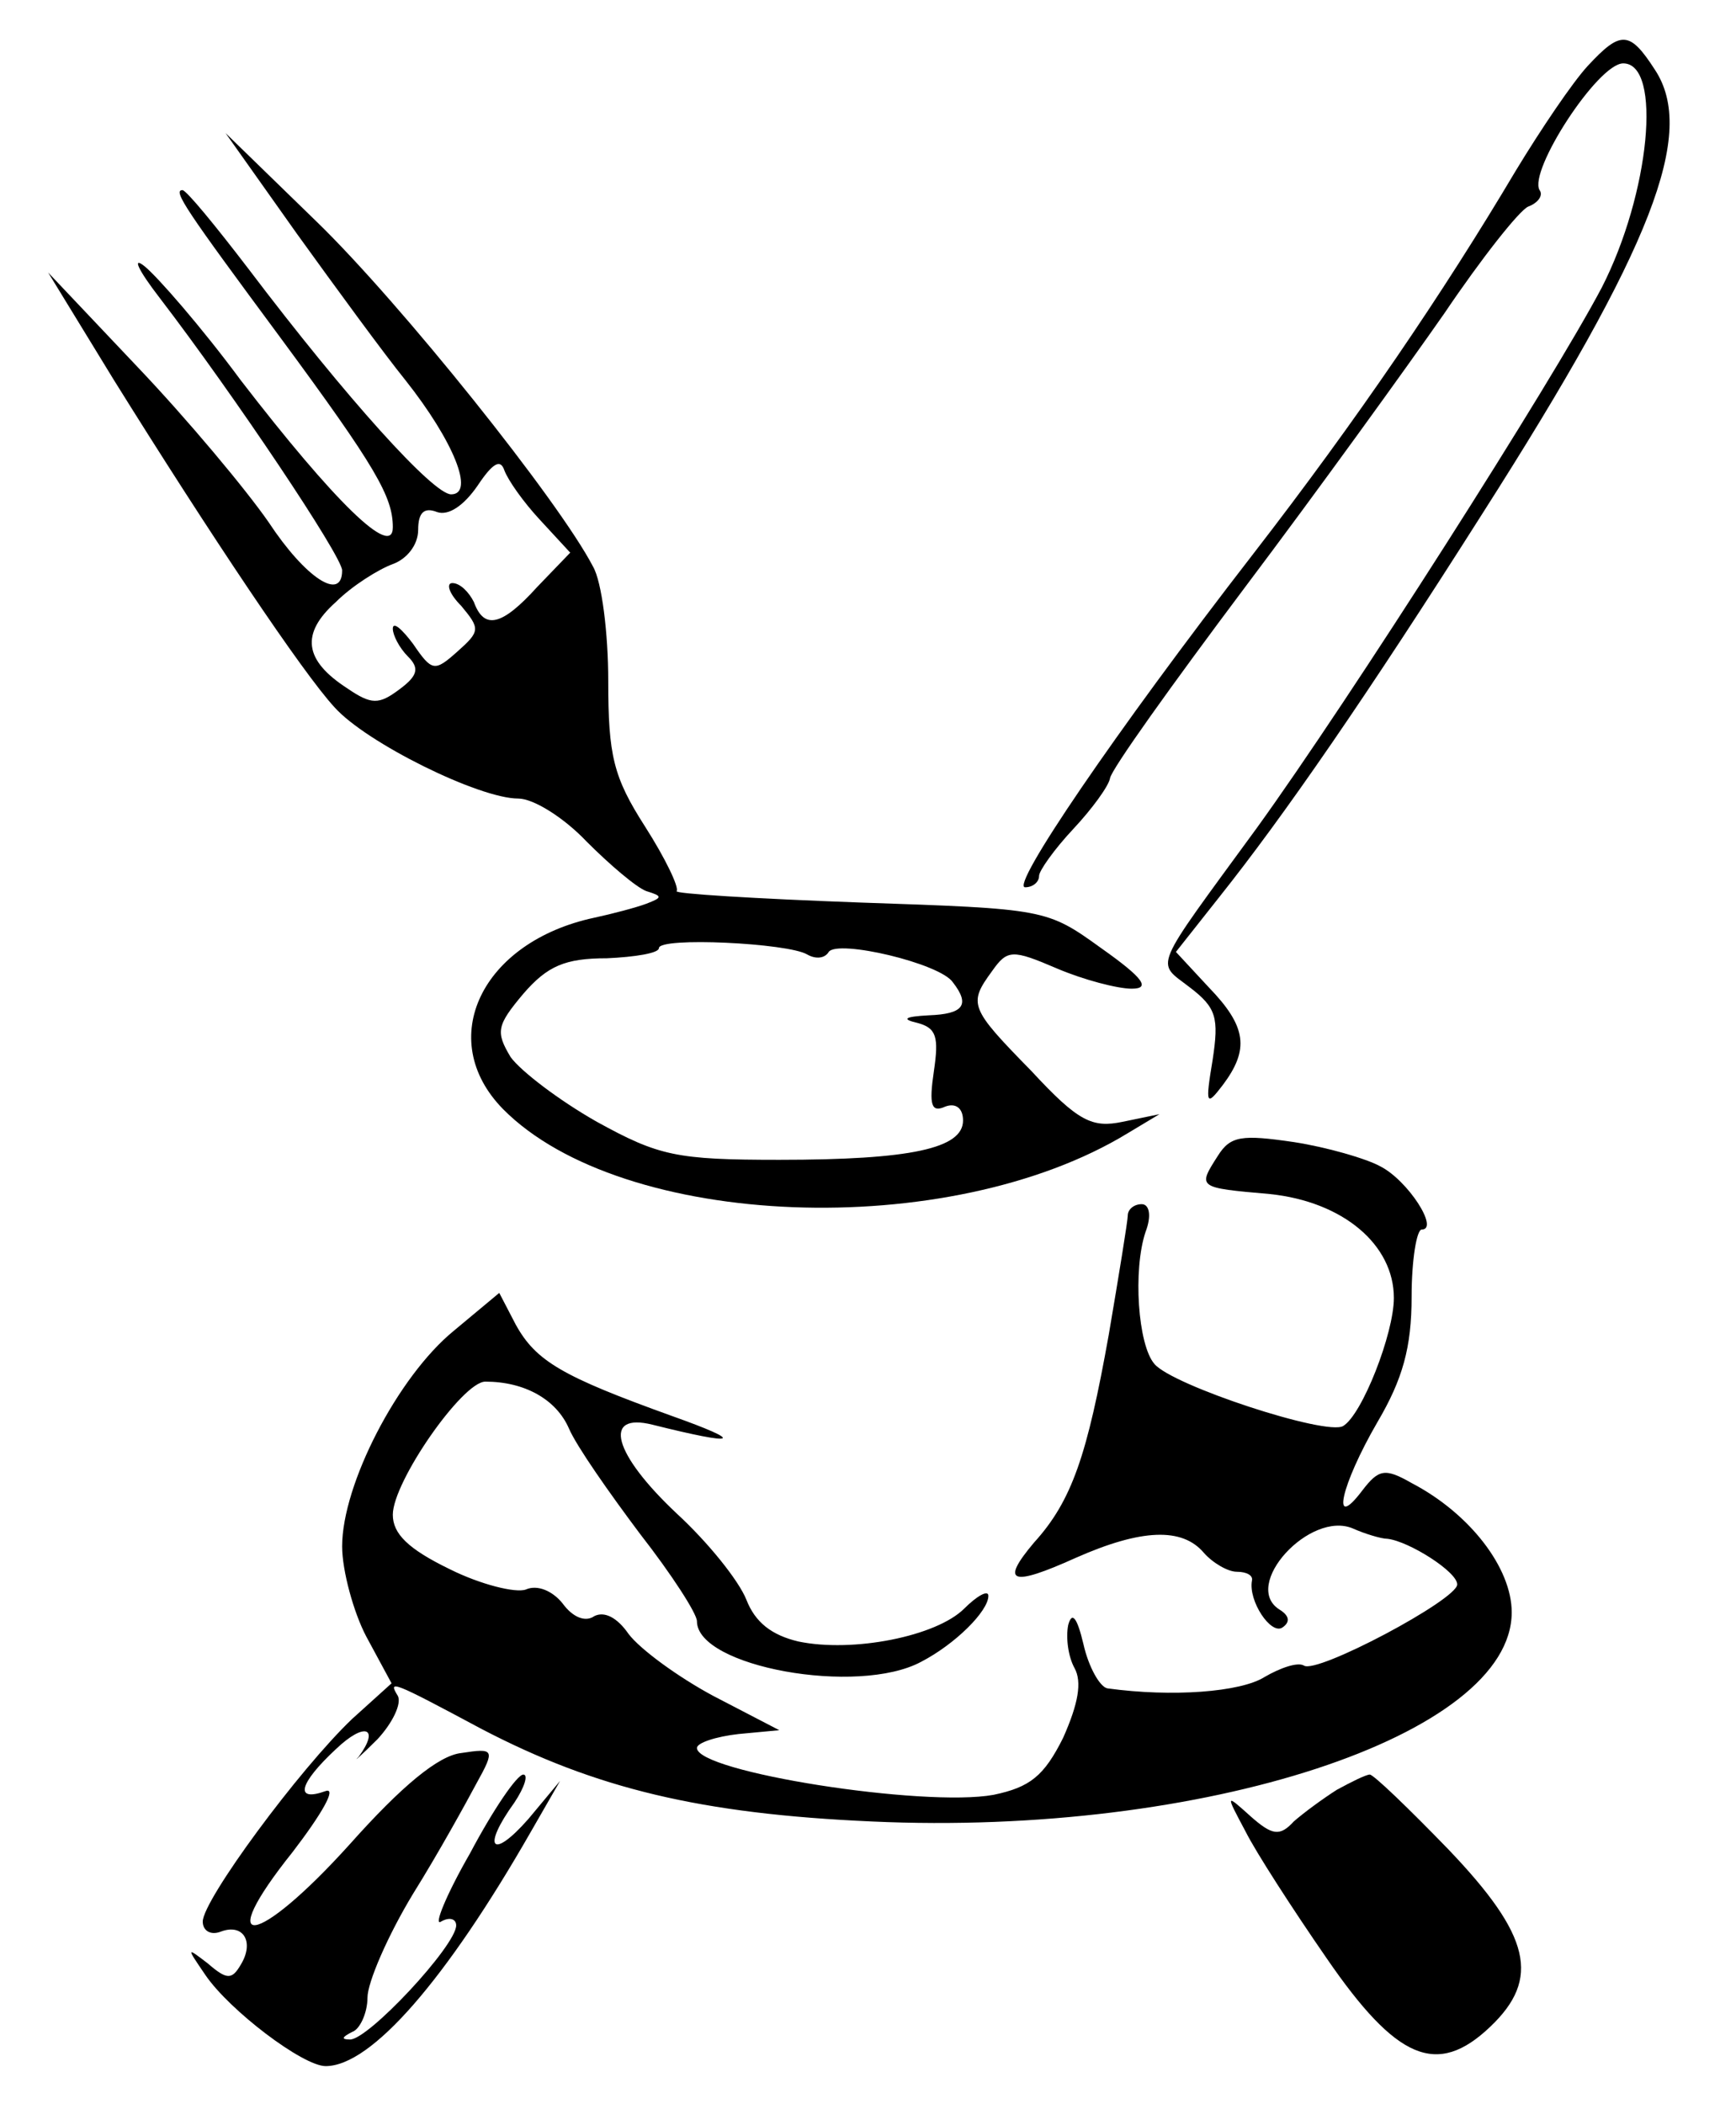 <?xml version="1.0" standalone="no"?>
<!DOCTYPE svg PUBLIC "-//W3C//DTD SVG 20010904//EN"
 "http://www.w3.org/TR/2001/REC-SVG-20010904/DTD/svg10.dtd">
<svg version="1.0" xmlns="http://www.w3.org/2000/svg"
 width="137pt" height="166pt" viewBox="0 0 137 166"
 preserveAspectRatio="xMidYMid meet">
<g transform="translate(0,166) scale(0.1,-0.1)"
fill="#000000" stroke="none">
<path d="M1253 1608 c-12 -13 -37 -50 -57 -83 -57 -96 -125 -196 -207 -302
-110 -142 -192 -263 -180 -263 6 0 11 4 11 9 0 4 12 21 27 37 15 16 28 34 29
40 1 7 49 74 106 150 58 77 128 174 158 217 29 43 59 81 66 84 8 3 12 9 9 13
-9 15 46 100 66 100 31 0 21 -103 -17 -177 -39 -74 -199 -325 -272 -426 -84
-115 -80 -105 -53 -126 21 -16 23 -24 18 -57 -6 -36 -5 -37 8 -20 21 28 19 46
-11 77 l-26 28 34 43 c51 64 116 158 208 303 134 210 169 300 136 350 -20 31
-27 31 -53 3z"/>
<path d="M234 1476 c31 -43 69 -95 86 -116 38 -48 55 -90 36 -90 -14 0 -82 75
-160 178 -26 34 -49 62 -52 62 -8 0 3 -16 77 -116 76 -103 89 -126 89 -150 0
-25 -46 20 -120 116 -31 42 -66 82 -76 90 -10 8 -5 -3 12 -25 59 -77 144 -204
144 -215 0 -25 -29 -6 -58 38 -18 26 -64 81 -103 122 l-71 75 52 -85 c76 -122
149 -231 174 -258 25 -28 114 -72 145 -72 12 0 36 -15 54 -34 18 -18 39 -36
47 -39 13 -4 13 -5 0 -10 -8 -3 -27 -8 -41 -11 -89 -19 -126 -96 -72 -151 94
-95 352 -105 493 -19 l25 15 -29 -6 c-24 -5 -35 0 -72 40 -49 50 -50 53 -31
79 12 17 16 17 51 2 21 -9 48 -16 59 -16 15 0 10 8 -24 32 -43 31 -44 31 -191
36 -82 3 -147 7 -144 9 2 3 -9 26 -25 51 -25 39 -29 56 -29 115 0 37 -5 78
-12 90 -27 52 -152 208 -218 272 l-72 70 56 -79z m192 -226 l24 -26 -26 -27
c-28 -31 -42 -34 -50 -12 -4 8 -11 15 -17 15 -5 0 -3 -8 7 -18 15 -18 15 -20
-3 -36 -18 -16 -20 -16 -35 6 -9 12 -16 18 -16 12 0 -5 5 -15 12 -22 9 -9 8
-15 -7 -26 -16 -12 -22 -12 -41 1 -34 22 -37 43 -9 68 13 13 34 26 45 30 11 4
20 15 20 27 0 14 5 18 15 14 9 -3 21 5 32 21 12 18 18 21 21 12 3 -8 15 -25
28 -39z m211 -343 c7 -4 14 -3 17 2 7 10 88 -9 98 -24 14 -18 8 -25 -19 -26
-19 -1 -22 -3 -9 -6 15 -4 17 -11 13 -38 -4 -27 -2 -33 9 -28 8 3 14 -1 14
-11 0 -22 -41 -31 -145 -31 -81 0 -95 3 -144 30 -30 17 -60 40 -68 51 -12 20
-11 25 10 50 19 22 33 28 66 28 22 1 41 4 41 8 0 9 102 4 117 -5z"/>
<path d="M961 748 c-16 -25 -16 -25 41 -30 58 -6 98 -40 98 -82 0 -28 -25 -92
-40 -101 -13 -8 -135 32 -149 49 -13 15 -17 74 -7 104 5 13 3 22 -3 22 -6 0
-11 -4 -11 -9 0 -4 -7 -47 -15 -94 -17 -95 -29 -131 -59 -164 -27 -32 -18 -35
33 -12 52 23 84 24 101 4 7 -8 19 -15 26 -15 8 0 13 -3 12 -7 -3 -16 15 -43
24 -37 6 4 6 9 -2 14 -31 19 24 79 58 64 9 -4 22 -8 27 -8 17 -2 55 -26 55
-36 0 -12 -111 -71 -121 -64 -5 3 -19 -2 -31 -9 -19 -12 -73 -16 -124 -9 -6 1
-15 17 -19 35 -5 21 -9 26 -12 15 -2 -10 0 -25 5 -34 6 -11 3 -28 -9 -55 -15
-30 -26 -39 -55 -45 -55 -10 -234 18 -234 37 0 4 15 9 33 11 l32 3 -52 27
c-28 15 -58 37 -67 49 -9 13 -19 18 -27 14 -7 -5 -17 -1 -25 10 -8 10 -20 15
-29 11 -8 -3 -36 4 -60 16 -33 16 -45 28 -45 43 0 26 55 105 73 105 31 0 56
-14 66 -37 6 -14 32 -51 56 -83 25 -32 45 -63 45 -69 0 -36 127 -59 177 -32
27 14 53 40 53 52 0 5 -9 0 -19 -10 -22 -22 -88 -35 -131 -26 -21 5 -34 15
-41 33 -6 15 -30 45 -55 68 -50 47 -59 80 -19 70 68 -17 74 -14 15 7 -86 31
-107 43 -123 72 l-13 25 -36 -30 c-44 -36 -88 -121 -88 -170 0 -19 9 -52 19
-71 l20 -37 -31 -28 c-42 -40 -118 -143 -118 -160 0 -7 6 -11 14 -8 18 7 27
-8 16 -26 -7 -12 -11 -12 -26 1 -17 13 -17 13 -2 -9 19 -28 77 -72 95 -72 36
0 95 68 162 185 l23 40 -25 -30 c-29 -33 -37 -23 -11 13 8 12 11 22 7 22 -5 0
-24 -28 -42 -62 -19 -33 -29 -58 -23 -54 7 4 12 2 12 -3 0 -16 -70 -91 -84
-90 -7 0 -6 2 2 6 6 2 12 15 12 27 0 12 16 49 36 82 20 32 42 72 50 87 15 27
14 28 -12 24 -18 -2 -47 -26 -88 -72 -74 -82 -109 -86 -45 -6 23 30 35 51 26
48 -25 -9 -21 6 8 33 23 22 35 17 18 -6 -5 -5 2 1 15 14 12 13 19 28 16 34 -8
13 -5 12 66 -26 90 -47 173 -67 308 -73 262 -12 505 68 505 165 0 35 -33 78
-79 102 -21 12 -26 11 -39 -6 -25 -33 -17 4 12 54 20 34 27 59 27 99 0 29 4
53 8 53 14 0 -11 39 -33 50 -11 6 -42 15 -68 19 -41 6 -50 5 -60 -11z"/>
<path d="M1055 248 c-11 -7 -26 -18 -34 -25 -11 -12 -17 -11 -34 4 -20 18 -20
18 -4 -12 8 -16 37 -61 64 -100 55 -80 87 -94 129 -54 40 38 32 72 -33 140
-31 32 -59 59 -62 59 -3 0 -15 -6 -26 -12z"/>
</g>
</svg>

